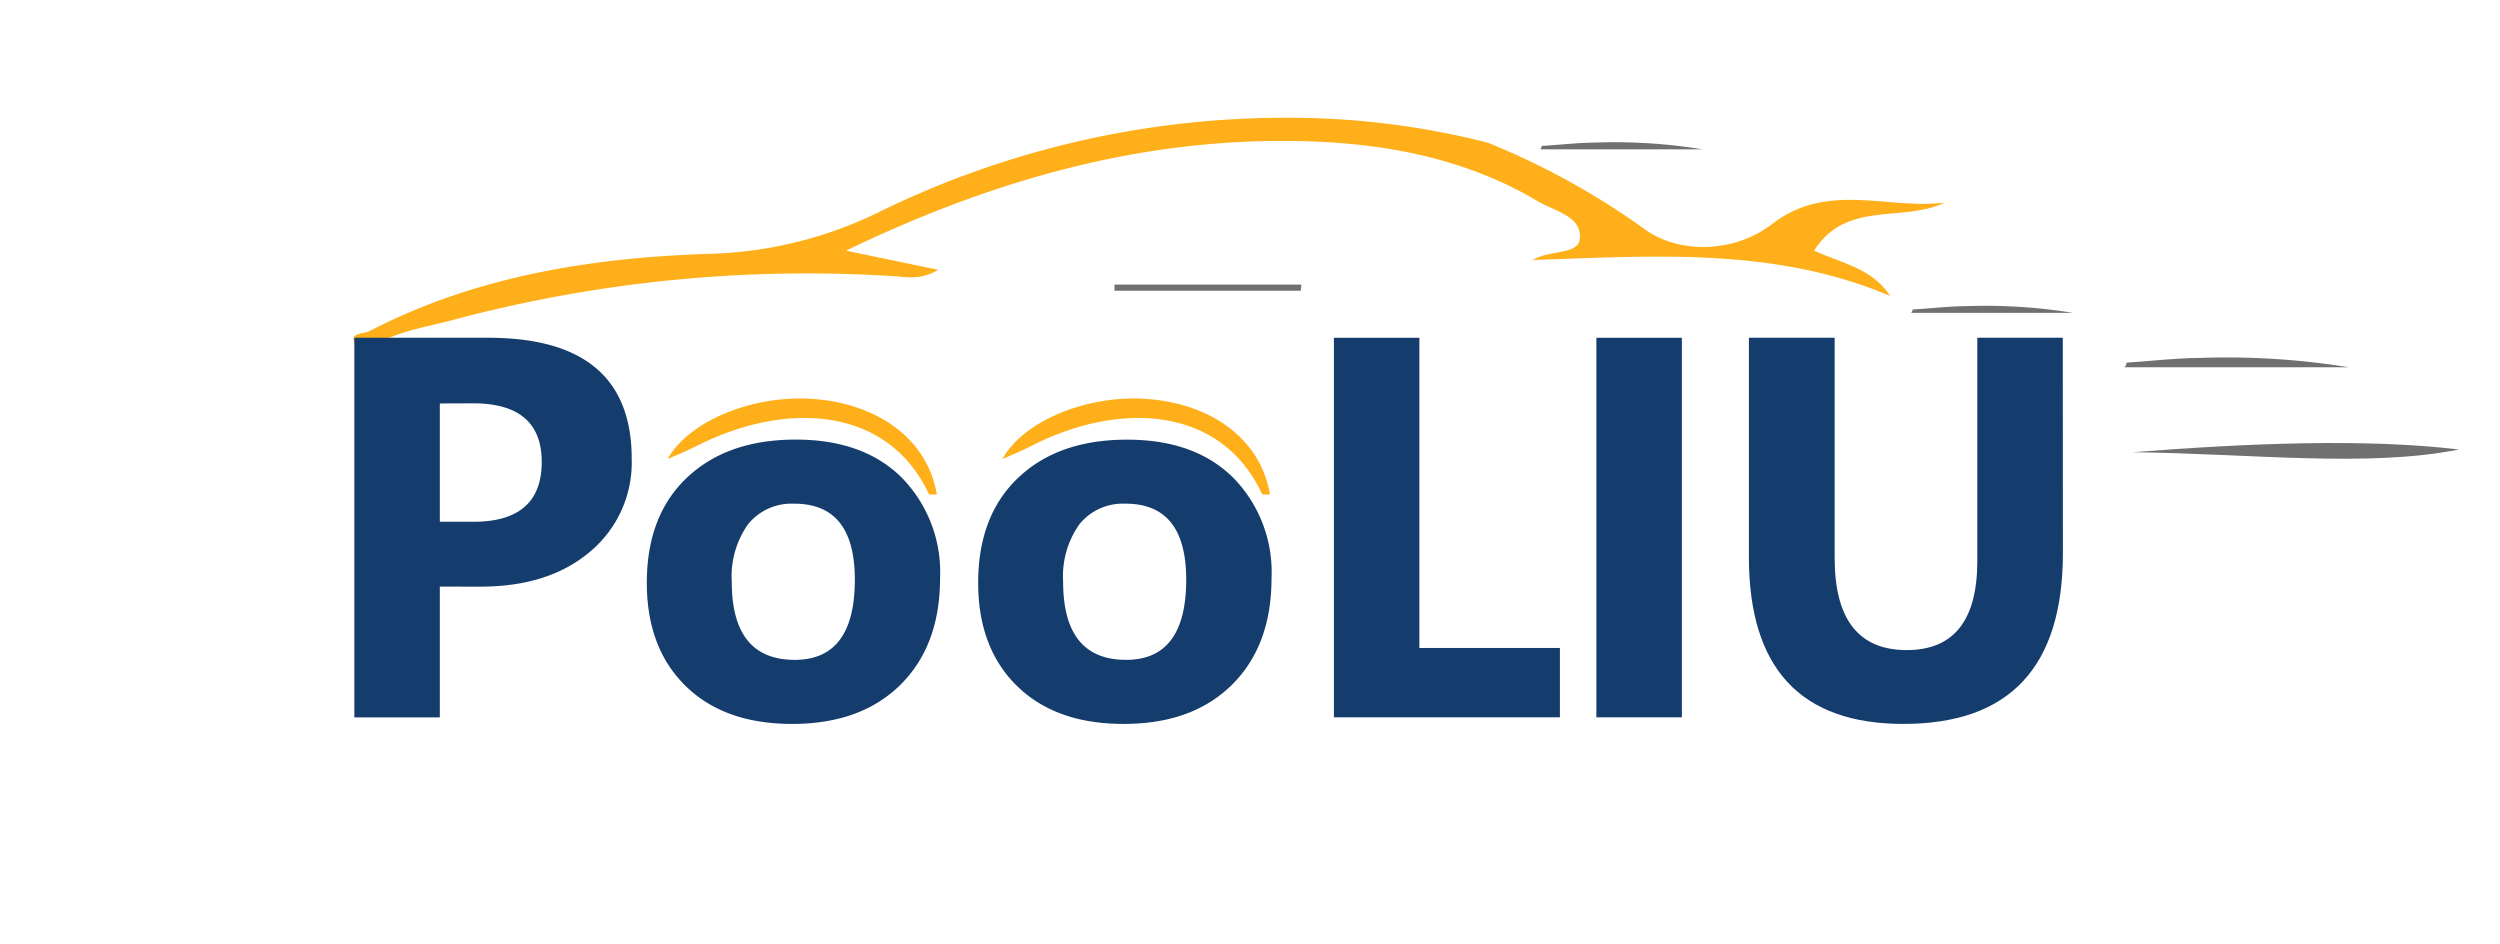 <svg xmlns="http://www.w3.org/2000/svg" width="256.208" height="96.703" viewBox="0 0 256.208 96.703">
  <g id="Group_24" data-name="Group 24" transform="translate(-137 -20)">
    <g id="Layer_1" data-name="Layer 1" transform="translate(173.231 32.062)">
      <path id="Path_16" data-name="Path 16" d="M506.16,11.274h16.611a56.04,56.04,0,0,0-11.012-.69c-1.79.014-3.633.24-5.442.341a.618.618,0,0,1-.156.348Z" transform="translate(-384.539 -8.034)" fill="#707070"/>
      <path id="Path_17" data-name="Path 17" d="M664.34,81.044h16.611a56.03,56.03,0,0,0-11.012-.69c-1.79.014-3.631.24-5.442.339A.611.611,0,0,1,664.34,81.044Z" transform="translate(-504.712 -61.04)" fill="#707070"/>
      <path id="Path_18" data-name="Path 18" d="M755.34,103.384h22.985a78.345,78.345,0,0,0-15.239-.961c-2.477.022-5.024.324-7.528.481A.874.874,0,0,1,755.34,103.384Z" transform="translate(-573.846 -77.806)" fill="#707070"/>
      <path id="Path_19" data-name="Path 19" d="M132.339,11.435c3.376,2.463,9.049,2.537,13.064-.555,5.666-4.361,11.8-1.442,17.665-2.184-4.325,2.081-10.092-.269-13.384,4.921,2.792,1.3,5.94,1.788,7.79,4.649-11.834-5.027-24.235-4.092-36.631-3.686,1.617-1.014,4.565-.548,4.806-2.042.406-2.391-2.557-2.958-4.26-3.967-8.266-4.911-17.54-6.264-26.9-6.19C79,2.5,64.455,6.875,50.473,13.624l9.443,1.963c-1.723,1.045-3.14.754-4.481.658a140.315,140.315,0,0,0-45.413,4.527c-2.576.663-5.219,1.091-7.593,2.35-.781.423-1.776,1.081-2.263.125-.663-1.3.793-1.031,1.471-1.384,10.791-5.584,22.5-7.478,34.461-7.905A42.012,42.012,0,0,0,53.549,9.813,94.676,94.676,0,0,1,97.107.015a82.221,82.221,0,0,1,19.124,2.54,77.015,77.015,0,0,1,16.108,8.881Z" transform="translate(0.003 0.003)" fill="#ffaf19"/>
      <path id="Path_20" data-name="Path 20" d="M133.91,125.971c2.242-4.037,9.131-6.769,15.445-6.132,6.61.666,11.274,4.4,12.156,9.746-.279,0-.774.043-.81-.036-4.236-9.08-14.782-9.585-23.968-4.854-.889.459-1.848.831-2.775,1.242Z" transform="translate(-101.733 -90.973)" fill="#ffaf19"/>
      <path id="Path_21" data-name="Path 21" d="M276.66,125.971c2.23-4.037,9.071-6.769,15.354-6.132,6.572.666,11.209,4.4,12.086,9.746-.279,0-.767.043-.8-.036-4.21-9.08-14.7-9.585-23.829-4.854-.882.459-1.836.831-2.758,1.242Z" transform="translate(-210.183 -90.973)" fill="#ffaf19"/>
      <path id="Path_22" data-name="Path 22" d="M758.87,139.7c11.925-.939,23.973-1.42,33.43-.279C782.944,141.288,770.963,139.84,758.87,139.7Z" transform="translate(-576.528 -105.416)" fill="#707070"/>
      <path id="Path_23" data-name="Path 23" d="M343.655,71.807H324.57V71.18h19.158C343.7,71.389,343.672,71.6,343.655,71.807Z" transform="translate(-246.581 -54.076)" fill="#707070"/>
      <path id="Path_24" data-name="Path 24" d="M9.1,119.363v13.4H.34V93.86H14.065q14.7,0,14.7,12.4a11.894,11.894,0,0,1-4.219,9.481q-4.219,3.621-11.269,3.626Zm0-18.771v12.125h3.443q7,0,7-6.13,0-5.993-7-6.007Z" transform="translate(-0.257 -71.307)" fill="#143d6d"/>
      <path id="Path_25" data-name="Path 25" d="M139.973,166.429q-6.946,0-10.918-3.893t-3.974-10.572q0-6.886,4.123-10.781t11.149-3.893q6.918,0,10.849,3.893a13.848,13.848,0,0,1,3.933,10.294q0,6.915-4.054,10.933T139.973,166.429Zm.216-22.567a5.713,5.713,0,0,0-4.719,2.088,9.227,9.227,0,0,0-1.682,5.913q0,8.006,6.456,8,6.156,0,6.156-8.22,0-7.785-6.2-7.785Z" transform="translate(-95.025 -104.301)" fill="#143d6d"/>
      <path id="Path_26" data-name="Path 26" d="M281.31,166.451q-6.942,0-10.916-3.893t-3.974-10.572q0-6.886,4.123-10.781T281.7,137.32q6.915,0,10.851,3.893a13.823,13.823,0,0,1,3.933,10.294q0,6.915-4.056,10.933T281.31,166.451Zm.219-22.567a5.72,5.72,0,0,0-4.721,2.088,9.208,9.208,0,0,0-1.682,5.913q0,8.006,6.456,8,6.156,0,6.158-8.22,0-7.785-6.211-7.785Z" transform="translate(-202.404 -104.324)" fill="#143d6d"/>
      <path id="Path_27" data-name="Path 27" d="M441.3,132.757H418.14V93.86H426.9v31.791h14.4Z" transform="translate(-317.668 -71.307)" fill="#143d6d"/>
      <path id="Path_28" data-name="Path 28" d="M538.851,132.757H530.09V93.86h8.761Z" transform="translate(-402.719 -71.307)" fill="#143d6d"/>
      <path id="Path_29" data-name="Path 29" d="M627.321,115.913q0,17.524-16.339,17.521-15.844,0-15.842-17.115V93.86h8.789v22.567q0,9.438,7.377,9.441,7.24,0,7.242-9.114V93.86h8.761Z" transform="translate(-452.139 -71.307)" fill="#143d6d"/>
    </g>
  </g>
</svg>
